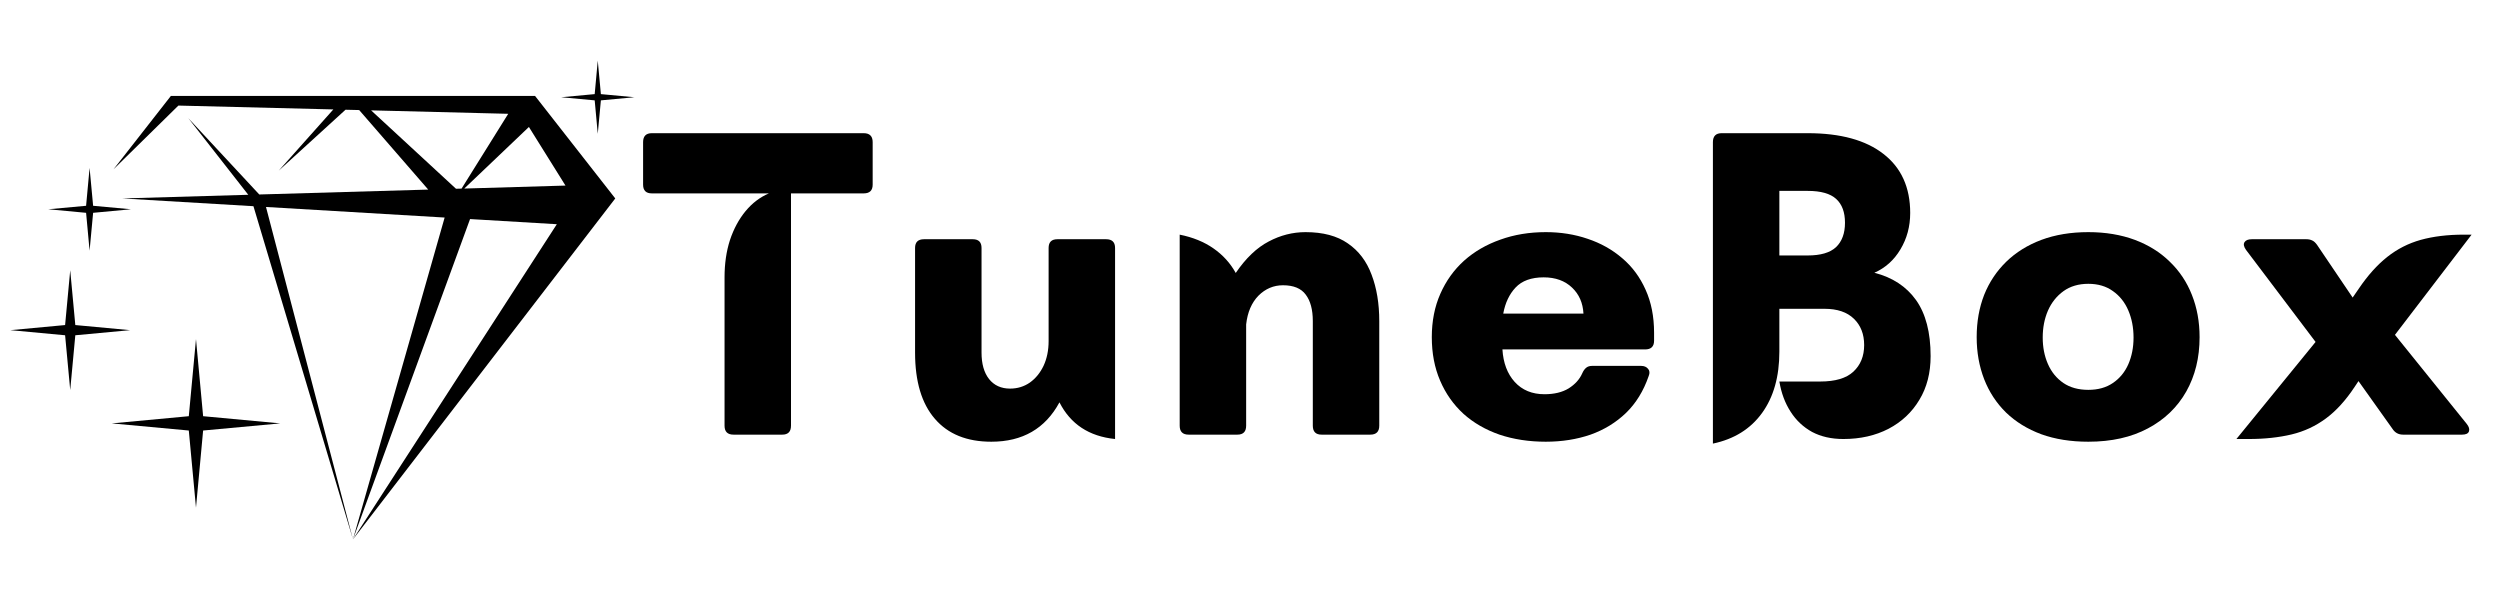 <svg xmlns="http://www.w3.org/2000/svg" xmlns:xlink="http://www.w3.org/1999/xlink" width="250" zoomAndPan="magnify" viewBox="0 0 187.5 45" height="60" preserveAspectRatio="xMidYMid meet" version="1.0"><defs><g/><clipPath id="990f493503"><path d="M 8 7 L 47 7 L 47 40.453 L 8 40.453 Z M 8 7 " clip-rule="nonzero"/></clipPath><clipPath id="c69e5f6509"><path d="M 42 4.547 L 47.871 4.547 L 47.871 11 L 42 11 Z M 42 4.547 " clip-rule="nonzero"/></clipPath><clipPath id="226cdf412d"><path d="M 0.746 20 L 10 20 L 10 30 L 0.746 30 Z M 0.746 20 " clip-rule="nonzero"/></clipPath></defs><g fill="#000000" fill-opacity="1"><g transform="translate(48.091, 32.598)"><g><path d="M 0.797 -22.609 L 16.688 -22.609 C 17.133 -22.609 17.359 -22.383 17.359 -21.938 L 17.359 -18.75 C 17.359 -18.312 17.133 -18.094 16.688 -18.094 L 11.234 -18.094 L 11.234 -0.672 C 11.234 -0.223 11.016 0 10.578 0 L 6.922 0 C 6.473 0 6.25 -0.223 6.25 -0.672 L 6.25 -11.797 C 6.25 -12.816 6.383 -13.75 6.656 -14.594 C 6.938 -15.438 7.328 -16.16 7.828 -16.766 C 8.328 -17.367 8.91 -17.812 9.578 -18.094 L 0.797 -18.094 C 0.359 -18.094 0.141 -18.312 0.141 -18.75 L 0.141 -21.938 C 0.141 -22.383 0.359 -22.609 0.797 -22.609 Z M 0.797 -22.609 "/></g></g></g><g fill="#000000" fill-opacity="1"><g transform="translate(67.271, 32.598)"><g><path d="M 12.031 -14.656 L 15.688 -14.656 C 16.133 -14.656 16.359 -14.438 16.359 -14 L 16.359 0.328 C 14.41 0.129 13.02 -0.785 12.188 -2.422 C 11.125 -0.453 9.422 0.531 7.078 0.531 C 5.242 0.531 3.832 -0.039 2.844 -1.188 C 1.852 -2.332 1.359 -3.988 1.359 -6.156 L 1.359 -14 C 1.359 -14.438 1.582 -14.656 2.031 -14.656 L 5.688 -14.656 C 6.125 -14.656 6.344 -14.438 6.344 -14 L 6.344 -6.156 C 6.344 -5.312 6.531 -4.648 6.906 -4.172 C 7.289 -3.691 7.816 -3.453 8.484 -3.453 C 9.035 -3.453 9.531 -3.602 9.969 -3.906 C 10.406 -4.219 10.75 -4.641 11 -5.172 C 11.25 -5.711 11.375 -6.328 11.375 -7.016 L 11.375 -14 C 11.375 -14.438 11.594 -14.656 12.031 -14.656 Z M 12.031 -14.656 "/></g></g></g><g fill="#000000" fill-opacity="1"><g transform="translate(86.883, 32.598)"><g><path d="M 11.031 -15.188 C 12.344 -15.188 13.398 -14.906 14.203 -14.344 C 15.016 -13.789 15.609 -13.008 15.984 -12 C 16.367 -11 16.562 -9.836 16.562 -8.516 L 16.562 -0.672 C 16.562 -0.223 16.336 0 15.891 0 L 12.234 0 C 11.797 0 11.578 -0.223 11.578 -0.672 L 11.578 -8.516 C 11.578 -9.379 11.398 -10.039 11.047 -10.5 C 10.703 -10.969 10.133 -11.203 9.344 -11.203 C 8.633 -11.203 8.02 -10.941 7.5 -10.422 C 6.988 -9.898 6.68 -9.18 6.578 -8.266 L 6.578 -0.672 C 6.578 -0.223 6.359 0 5.922 0 L 2.266 0 C 1.816 0 1.594 -0.223 1.594 -0.672 L 1.594 -15 C 2.582 -14.801 3.426 -14.457 4.125 -13.969 C 4.832 -13.477 5.391 -12.863 5.797 -12.125 C 6.555 -13.238 7.379 -14.023 8.266 -14.484 C 9.148 -14.953 10.07 -15.188 11.031 -15.188 Z M 11.031 -15.188 "/></g></g></g><g fill="#000000" fill-opacity="1"><g transform="translate(106.494, 32.598)"><g><path d="M 9.438 -15.188 C 10.562 -15.188 11.609 -15.02 12.578 -14.688 C 13.555 -14.363 14.422 -13.879 15.172 -13.234 C 15.922 -12.598 16.504 -11.812 16.922 -10.875 C 17.348 -9.938 17.562 -8.859 17.562 -7.641 L 17.562 -7.047 C 17.562 -6.609 17.336 -6.391 16.891 -6.391 L 6.188 -6.391 C 6.25 -5.379 6.555 -4.566 7.109 -3.953 C 7.672 -3.336 8.414 -3.031 9.344 -3.031 C 10.07 -3.031 10.676 -3.176 11.156 -3.469 C 11.633 -3.77 11.973 -4.145 12.172 -4.594 C 12.254 -4.781 12.352 -4.922 12.469 -5.016 C 12.582 -5.109 12.727 -5.156 12.906 -5.156 L 16.594 -5.156 C 16.82 -5.156 16.992 -5.082 17.109 -4.938 C 17.234 -4.801 17.25 -4.617 17.156 -4.391 C 16.77 -3.273 16.203 -2.352 15.453 -1.625 C 14.703 -0.906 13.816 -0.363 12.797 0 C 11.773 0.352 10.656 0.531 9.438 0.531 C 8.176 0.531 7.02 0.352 5.969 0 C 4.926 -0.363 4.023 -0.883 3.266 -1.562 C 2.516 -2.25 1.93 -3.078 1.516 -4.047 C 1.098 -5.016 0.891 -6.102 0.891 -7.312 C 0.891 -8.508 1.102 -9.594 1.531 -10.562 C 1.957 -11.531 2.551 -12.359 3.312 -13.047 C 4.082 -13.734 4.988 -14.258 6.031 -14.625 C 7.07 -15 8.207 -15.188 9.438 -15.188 Z M 6.25 -9.078 L 12.266 -9.078 C 12.223 -9.879 11.938 -10.531 11.406 -11.031 C 10.875 -11.539 10.164 -11.797 9.281 -11.797 C 8.352 -11.797 7.648 -11.539 7.172 -11.031 C 6.703 -10.531 6.395 -9.879 6.25 -9.078 Z M 6.25 -9.078 "/></g></g></g><g fill="#000000" fill-opacity="1"><g transform="translate(126.671, 32.598)"><g><path d="M 13.906 -12.141 C 15.258 -11.797 16.301 -11.113 17.031 -10.094 C 17.758 -9.07 18.125 -7.672 18.125 -5.891 C 18.125 -4.629 17.844 -3.535 17.281 -2.609 C 16.727 -1.68 15.957 -0.957 14.969 -0.438 C 13.988 0.07 12.859 0.328 11.578 0.328 C 10.68 0.328 9.898 0.148 9.234 -0.203 C 8.578 -0.566 8.039 -1.07 7.625 -1.719 C 7.207 -2.363 6.926 -3.117 6.781 -3.984 L 9.844 -3.984 C 10.969 -3.984 11.797 -4.227 12.328 -4.719 C 12.867 -5.219 13.141 -5.883 13.141 -6.719 C 13.141 -7.539 12.883 -8.195 12.375 -8.688 C 11.863 -9.188 11.129 -9.438 10.172 -9.438 L 6.781 -9.438 L 6.781 -6.219 C 6.781 -4.352 6.348 -2.82 5.484 -1.625 C 4.617 -0.426 3.391 0.336 1.797 0.672 L 1.797 -21.938 C 1.797 -22.383 2.016 -22.609 2.453 -22.609 L 8.906 -22.609 C 11.375 -22.609 13.27 -22.086 14.594 -21.047 C 15.926 -20.016 16.594 -18.539 16.594 -16.625 C 16.594 -15.613 16.348 -14.703 15.859 -13.891 C 15.379 -13.086 14.727 -12.504 13.906 -12.141 Z M 6.781 -13.438 L 8.906 -13.438 C 9.875 -13.438 10.582 -13.645 11.031 -14.062 C 11.477 -14.488 11.703 -15.098 11.703 -15.891 C 11.703 -16.68 11.484 -17.273 11.047 -17.672 C 10.609 -18.078 9.895 -18.281 8.906 -18.281 L 6.781 -18.281 Z M 6.781 -13.438 "/></g></g></g><g fill="#000000" fill-opacity="1"><g transform="translate(147.313, 32.598)"><g><path d="M 9.312 0.531 C 8 0.531 6.82 0.344 5.781 -0.031 C 4.75 -0.414 3.867 -0.957 3.141 -1.656 C 2.422 -2.363 1.875 -3.195 1.5 -4.156 C 1.125 -5.125 0.938 -6.176 0.938 -7.312 C 0.938 -8.469 1.125 -9.523 1.5 -10.484 C 1.883 -11.441 2.438 -12.27 3.156 -12.969 C 3.883 -13.676 4.766 -14.223 5.797 -14.609 C 6.828 -14.992 8 -15.188 9.312 -15.188 C 10.602 -15.188 11.766 -14.992 12.797 -14.609 C 13.828 -14.223 14.703 -13.676 15.422 -12.969 C 16.148 -12.27 16.703 -11.441 17.078 -10.484 C 17.461 -9.523 17.656 -8.469 17.656 -7.312 C 17.656 -5.77 17.32 -4.41 16.656 -3.234 C 15.988 -2.055 15.031 -1.133 13.781 -0.469 C 12.539 0.195 11.051 0.531 9.312 0.531 Z M 9.312 -3.359 C 10.039 -3.359 10.656 -3.531 11.156 -3.875 C 11.664 -4.219 12.051 -4.688 12.312 -5.281 C 12.57 -5.875 12.703 -6.539 12.703 -7.281 C 12.703 -8.031 12.57 -8.707 12.312 -9.312 C 12.051 -9.926 11.664 -10.41 11.156 -10.766 C 10.656 -11.129 10.039 -11.312 9.312 -11.312 C 8.582 -11.312 7.961 -11.129 7.453 -10.766 C 6.941 -10.398 6.551 -9.91 6.281 -9.297 C 6.02 -8.691 5.891 -8.02 5.891 -7.281 C 5.891 -6.551 6.02 -5.891 6.281 -5.297 C 6.539 -4.703 6.926 -4.227 7.438 -3.875 C 7.945 -3.531 8.57 -3.359 9.312 -3.359 Z M 9.312 -3.359 "/></g></g></g><g fill="#000000" fill-opacity="1"><g transform="translate(167.59, 32.598)"><g><path d="M 17.781 -15 L 12.031 -7.484 L 17.422 -0.797 C 17.586 -0.586 17.641 -0.398 17.578 -0.234 C 17.516 -0.078 17.344 0 17.062 0 L 12.641 0 C 12.297 0 12.031 -0.145 11.844 -0.438 L 9.297 -4.016 L 9.016 -3.594 C 8.348 -2.582 7.629 -1.789 6.859 -1.219 C 6.086 -0.645 5.227 -0.242 4.281 -0.016 C 3.332 0.211 2.258 0.328 1.062 0.328 L 0.141 0.328 L 6.078 -6.953 L 0.859 -13.859 C 0.691 -14.098 0.656 -14.289 0.75 -14.438 C 0.844 -14.582 1.023 -14.656 1.297 -14.656 L 5.391 -14.656 C 5.555 -14.656 5.703 -14.625 5.828 -14.562 C 5.953 -14.508 6.07 -14.398 6.188 -14.234 L 8.859 -10.281 L 9.312 -10.938 C 9.988 -11.938 10.703 -12.734 11.453 -13.328 C 12.203 -13.922 13.039 -14.348 13.969 -14.609 C 14.906 -14.867 15.977 -15 17.188 -15 Z M 17.781 -15 "/></g></g></g><g clip-path="url(#990f493503)"><path fill="#000000" d="M 12.816 7.195 L 8.512 12.699 L 13.379 7.918 L 25 8.207 L 20.906 12.797 L 25.914 8.23 L 26.938 8.254 L 32.117 14.219 L 19.445 14.586 L 14.121 8.859 L 18.621 14.609 L 9.18 14.883 L 19.008 15.465 L 26.473 40.453 L 19.949 15.523 L 33.348 16.316 L 26.473 40.453 L 35.254 16.43 L 41.762 16.816 L 26.473 40.453 L 46.145 14.883 L 40.129 7.195 Z M 27.832 8.277 L 38.117 8.535 L 34.617 14.145 L 34.199 14.156 Z M 42.41 13.918 L 34.82 14.141 L 39.668 9.523 L 42.18 13.547 Z M 42.41 13.918 " fill-opacity="1" fill-rule="evenodd"/></g><path fill="#000000" d="M 6.457 15.961 L 6.719 18.801 L 6.984 15.961 L 9.824 15.695 L 6.984 15.434 L 6.719 12.594 L 6.457 15.434 L 3.617 15.695 Z M 6.457 15.961 " fill-opacity="1" fill-rule="evenodd"/><g clip-path="url(#c69e5f6509)"><path fill="#000000" d="M 44.602 7.527 L 44.832 10.035 L 45.066 7.527 L 47.578 7.293 L 45.066 7.059 L 44.832 4.547 L 44.602 7.059 L 42.09 7.293 Z M 44.602 7.527 " fill-opacity="1" fill-rule="evenodd"/></g><g clip-path="url(#226cdf412d)"><path fill="#000000" d="M 5.648 25.145 L 9.758 24.762 L 5.648 24.379 L 5.266 20.27 L 4.883 24.379 L 0.773 24.762 L 4.883 25.145 L 5.266 29.254 Z M 5.648 25.145 " fill-opacity="1" fill-rule="evenodd"/></g><path fill="#000000" d="M 15.234 31.215 L 14.699 25.434 L 14.16 31.215 L 8.379 31.754 L 14.16 32.289 L 14.699 38.074 L 15.234 32.289 L 21.02 31.754 Z M 15.234 31.215 " fill-opacity="1" fill-rule="evenodd"/></svg>